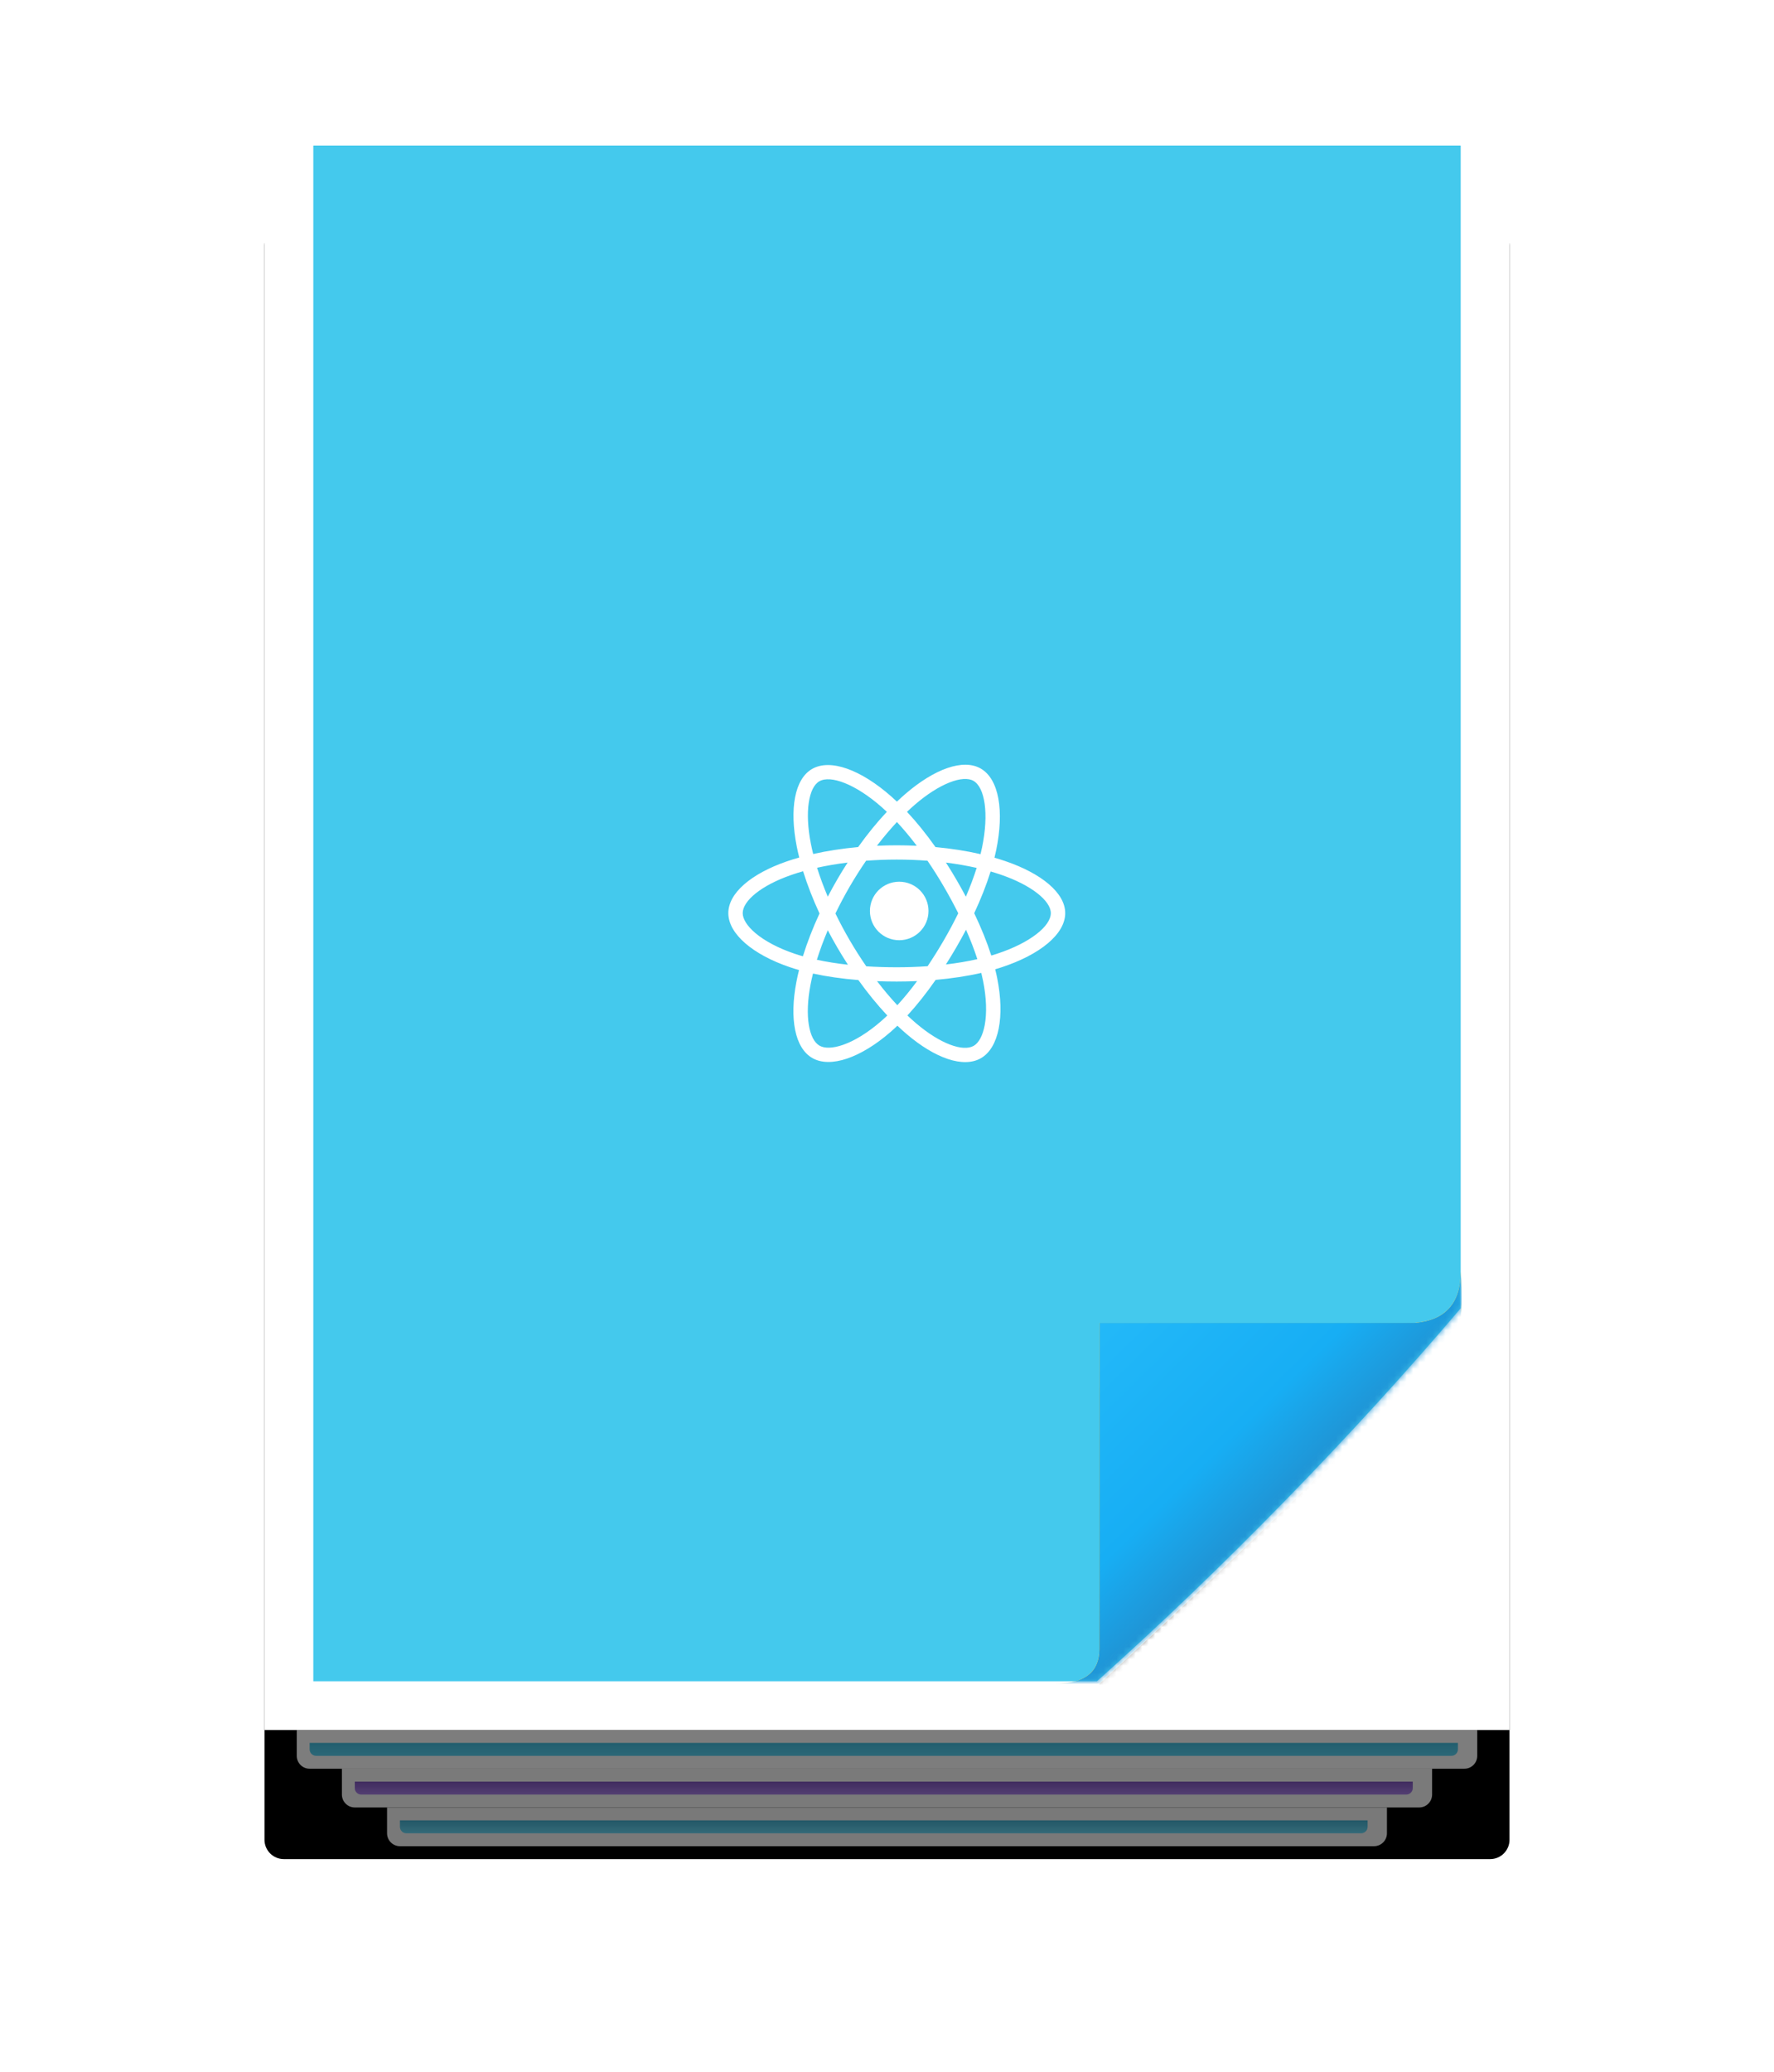 <svg xmlns="http://www.w3.org/2000/svg" xmlns:xlink="http://www.w3.org/1999/xlink" width="275" height="321" viewBox="0 0 275 321">
  <defs>
    <path id="react-stack-c" d="M3,0 L190,0 C191.657,-3.04359188e-16 193,1.343 193,3 L193,197.113 L193,250 C193,251.657 191.657,253 190,253 L134.722,253 L3,253 C1.343,253 1.07695378e-14,251.657 -4.88498131e-15,250 L0,3 C-2.02906125e-16,1.343 1.343,3.04359188e-16 3,0 Z"/>
    <filter id="react-stack-b" width="157%" height="143.5%" x="-28.5%" y="-13.8%" filterUnits="objectBoundingBox">
      <feMorphology in="SourceAlpha" radius="7.5" result="shadowSpreadOuter1"/>
      <feOffset dy="20" in="shadowSpreadOuter1" result="shadowOffsetOuter1"/>
      <feGaussianBlur in="shadowOffsetOuter1" result="shadowBlurOuter1" stdDeviation="22.5"/>
      <feComposite in="shadowBlurOuter1" in2="SourceAlpha" operator="out" result="shadowBlurOuter1"/>
      <feColorMatrix in="shadowBlurOuter1" values="0 0 0 0 0   0 0 0 0 0   0 0 0 0 0  0 0 0 0.204 0"/>
    </filter>
    <rect id="react-stack-a" width="84.012" height="74.767" x="101.42" y="170.681" rx="3"/>
    <mask id="react-stack-d" width="84.012" height="74.767" x="0" y="0" fill="#fff">
      <use xlink:href="#react-stack-a"/>
    </mask>
    <path id="react-stack-e" d="M0,0 L0,237.896 L121.476,237.896 C131.173,229.235 140.887,219.921 150.616,209.952 C160.345,199.984 169.427,190.04 177.863,180.121 L177.863,0 L0,0 Z"/>
    <linearGradient id="react-stack-i" x1="0%" x2="62.3%" y1="0%" y2="59.659%">
      <stop offset="0%" stop-color="#29BEFB"/>
      <stop offset="71.189%" stop-color="#17AEF4"/>
      <stop offset="100%" stop-color="#228CCB"/>
    </linearGradient>
    <path id="react-stack-h" d="M121.855,182.387 L170.67,182.387 C175.463,182.01 177.86,179.367 177.86,174.457 C177.86,174.457 178.617,182.387 176.971,184.23 C165.715,196.776 147.343,214.791 121.855,238.273 C112.773,238.273 110.502,238.273 115.043,238.273 C119.584,238.273 121.855,236.477 121.855,232.884 L121.855,182.387 Z"/>
    <filter id="react-stack-g" width="230.2%" height="217.5%" x="-99.6%" y="-86.2%" filterUnits="objectBoundingBox">
      <feMorphology in="SourceAlpha" radius="7.5" result="shadowSpreadOuter1"/>
      <feOffset dy="10" in="shadowSpreadOuter1" result="shadowOffsetOuter1"/>
      <feGaussianBlur in="shadowOffsetOuter1" result="shadowBlurOuter1" stdDeviation="22.5"/>
      <feColorMatrix in="shadowBlurOuter1" values="0 0 0 0 0   0 0 0 0 0   0 0 0 0 0  0 0 0 0.204 0"/>
    </filter>
    <linearGradient id="react-stack-k" x1="50%" x2="50%" y1="100%" y2="-33.359%">
      <stop offset="0%" stop-color="#FFF" stop-opacity=".5"/>
      <stop offset="100%" stop-opacity=".5"/>
    </linearGradient>
    <path id="react-stack-j" d="M2,2 L166,2 L166,3 C166,3.552 165.552,4 165,4 L3,4 C2.448,4 2,3.552 2,3 L2,2 Z"/>
    <path id="react-stack-l" d="M2,2 L152,2 L152,3 C152,3.552 151.552,4 151,4 L3,4 C2.448,4 2,3.552 2,3 L2,2 Z"/>
    <path id="react-stack-m" d="M2,2 L180,2 L180,3 C180,3.552 179.552,4 179,4 L3,4 C2.448,4 2,3.552 2,3 L2,2 Z"/>
  </defs>
  <g fill="none" fill-rule="evenodd" transform="translate(41 15)">
    <g fill-rule="nonzero">
      <use fill="#000" filter="url(#react-stack-b)" xlink:href="#react-stack-c"/>
      <path fill="#FFF" fill-rule="evenodd" stroke="#FFF" stroke-linejoin="square" stroke-width="10" d="M5,5 L5,248 L134.722,248 L188,248 L188,5 L5,5 Z"/>
    </g>
    <use fill="#FAFAFA" fill-rule="nonzero" stroke="#C3C3C3" stroke-dasharray="2" stroke-width="2" mask="url(#react-stack-d)" opacity=".5" xlink:href="#react-stack-a"/>
    <g transform="translate(7.569 7.552)">
      <mask id="react-stack-f" fill="#fff">
        <use xlink:href="#react-stack-e"/>
      </mask>
      <use fill="#44C9ED" fill-rule="nonzero" xlink:href="#react-stack-e"/>
      <g fill-rule="nonzero" mask="url(#react-stack-f)">
        <use fill="#000" filter="url(#react-stack-g)" xlink:href="#react-stack-h"/>
        <use fill="#FFF" xlink:href="#react-stack-h"/>
        <use fill="#F5D118" xlink:href="#react-stack-h"/>
        <use fill="url(#react-stack-i)" xlink:href="#react-stack-h"/>
      </g>
      <g fill="#FFF" mask="url(#react-stack-f)">
        <g transform="translate(64.333 95.913)">
          <path d="M42.938,14.932 C48.579,16.857 52.224,19.872 52.224,22.991 C52.224,26.243 48.328,29.422 42.341,31.389 C42.025,31.493 41.701,31.593 41.37,31.689 C41.488,32.16 41.593,32.621 41.683,33.073 C42.865,38.993 41.955,43.858 39.154,45.466 C36.442,47.022 32.058,45.493 27.62,41.706 C27.137,41.294 26.667,40.868 26.208,40.429 C25.844,40.778 25.481,41.111 25.118,41.425 C20.536,45.396 15.831,47.044 13.027,45.441 C10.312,43.889 9.459,39.36 10.551,33.656 C10.671,33.036 10.808,32.42 10.962,31.808 C10.487,31.673 10.017,31.527 9.55,31.37 C3.79,29.418 0,26.2 0,22.991 C0,19.884 3.531,16.888 9.06,14.977 C9.678,14.763 10.324,14.563 10.993,14.374 C10.85,13.806 10.721,13.234 10.607,12.659 C9.461,6.855 10.267,2.216 12.989,0.654 C15.828,-0.975 20.555,0.774 25.271,4.926 C25.564,5.185 25.853,5.449 26.136,5.718 C26.559,5.313 26.993,4.919 27.436,4.535 C31.936,0.653 36.392,-0.971 39.116,0.586 C41.958,2.211 42.79,7.145 41.517,13.27 C41.437,13.65 41.351,14.029 41.257,14.406 C41.822,14.567 42.383,14.743 42.938,14.932 Z M41.64,29.289 L41.64,29.289 C46.809,27.591 49.993,24.992 49.993,22.991 C49.993,21.112 47.045,18.673 42.212,17.023 C41.713,16.853 41.194,16.691 40.66,16.538 C40.017,18.599 39.16,20.776 38.118,23.002 C39.209,25.281 40.102,27.487 40.763,29.561 C41.061,29.473 41.354,29.383 41.64,29.289 Z M39.495,33.503 C39.413,33.095 39.319,32.677 39.212,32.251 C37.049,32.746 34.664,33.109 32.139,33.331 C30.704,35.392 29.233,37.247 27.762,38.843 C28.201,39.262 28.64,39.658 29.075,40.03 C32.87,43.268 36.39,44.496 38.036,43.551 C38.809,43.107 39.435,41.999 39.746,40.337 C40.092,38.487 40.017,36.121 39.495,33.503 Z M17.804,43.388 L17.804,43.388 C19.594,42.761 21.624,41.516 23.65,39.759 C23.989,39.465 24.321,39.162 24.645,38.851 C23.12,37.228 21.607,35.376 20.162,33.36 C17.632,33.156 15.264,32.819 13.125,32.35 C12.982,32.919 12.854,33.492 12.743,34.069 C11.809,38.946 12.494,42.583 14.141,43.525 C14.915,43.967 16.196,43.951 17.804,43.388 Z M10.271,29.277 C10.697,29.421 11.127,29.554 11.56,29.677 C12.22,27.545 13.089,25.306 14.137,23.044 C13.103,20.816 12.246,18.613 11.592,16.505 C10.987,16.675 10.388,16.862 9.795,17.066 C5.066,18.7 2.231,21.105 2.231,22.991 C2.231,23.877 2.885,24.969 4.18,26.069 C5.622,27.292 7.725,28.414 10.271,29.277 Z M12.796,12.234 L12.796,12.234 C12.902,12.769 13.022,13.301 13.155,13.83 C15.317,13.344 17.668,12.982 20.124,12.756 C21.556,10.752 23.056,8.913 24.573,7.297 C24.311,7.049 24.049,6.809 23.789,6.58 C19.717,2.995 15.854,1.565 14.107,2.568 C12.467,3.51 11.815,7.261 12.796,12.234 Z M35.323,17.75 C35.842,18.638 36.343,19.536 36.825,20.444 C37.486,18.911 38.047,17.415 38.497,15.985 C36.998,15.646 35.402,15.369 33.735,15.16 C34.283,16.012 34.813,16.875 35.323,17.75 Z M26.137,8.878 C25.092,9.996 24.052,11.229 23.038,12.555 C25.094,12.46 27.154,12.46 29.21,12.556 C28.196,11.218 27.166,9.983 26.137,8.878 Z M16.891,17.765 C17.404,16.883 17.938,16.013 18.492,15.156 C16.837,15.361 15.248,15.631 13.758,15.962 C14.212,17.412 14.768,18.915 15.417,20.442 C15.888,19.539 16.379,18.646 16.891,17.765 Z M18.54,30.983 C17.972,30.11 17.426,29.223 16.9,28.324 C16.386,27.442 15.892,26.549 15.42,25.645 C14.756,27.205 14.188,28.74 13.727,30.216 C15.217,30.537 16.83,30.794 18.54,30.983 Z M26.198,37.259 C27.22,36.144 28.247,34.891 29.264,33.52 C28.229,33.566 27.176,33.59 26.112,33.59 C25.076,33.59 24.056,33.57 23.056,33.531 C24.086,34.877 25.141,36.128 26.198,37.259 Z M36.847,25.565 C36.362,26.491 35.857,27.405 35.332,28.309 C34.815,29.197 34.281,30.076 33.729,30.943 C35.451,30.739 37.086,30.463 38.6,30.12 C38.133,28.669 37.545,27.143 36.847,25.565 Z M33.4,27.204 L33.4,27.204 C34.198,25.833 34.946,24.435 35.644,23.012 C34.939,21.604 34.188,20.218 33.392,18.858 C32.601,17.501 31.762,16.172 30.876,14.874 C29.323,14.757 27.729,14.696 26.112,14.696 C24.502,14.696 22.91,14.757 21.357,14.873 C20.462,16.173 19.617,17.506 18.824,18.87 L18.824,18.869 C18.032,20.233 17.291,21.625 16.603,23.044 C17.292,24.462 18.036,25.854 18.831,27.216 C19.631,28.585 20.482,29.924 21.383,31.23 C22.906,31.328 24.487,31.378 26.112,31.378 C27.743,31.378 29.345,31.321 30.894,31.212 C31.773,29.903 32.608,28.566 33.4,27.204 Z M38.002,2.502 C36.36,1.564 32.757,2.877 28.901,6.204 C28.492,6.558 28.091,6.922 27.7,7.296 C29.193,8.891 30.679,10.733 32.114,12.759 C34.578,12.988 36.931,13.357 39.097,13.853 C39.182,13.511 39.26,13.168 39.332,12.823 C40.431,7.535 39.751,3.503 38.002,2.502 Z"/>
          <path d="M26.49,18.125 C28.998,18.125 31.031,20.154 31.031,22.657 C31.031,25.159 28.998,27.188 26.49,27.188 C23.982,27.188 21.949,25.159 21.949,22.657 C21.949,20.154 23.982,18.125 26.49,18.125"/>
        </g>
      </g>
    </g>
    <g fill-rule="nonzero" opacity=".5" transform="translate(5 253)">
      <g transform="translate(7 6)">
        <path fill="#F4F4F4" d="M0,0 L169,0 L169,4 C169,5.105 168.105,6 167,6 L2,6 C0.895,6 1.3527075e-16,5.105 0,4 L0,0 Z"/>
        <use fill="#8E5DDC" xlink:href="#react-stack-j"/>
        <use fill="url(#react-stack-k)" fill-opacity=".4" xlink:href="#react-stack-j"/>
      </g>
      <g transform="translate(14 12)">
        <path fill="#F1F1F1" d="M0,0 L155,0 L155,4 C155,5.105 154.105,6 153,6 L2,6 C0.895,6 1.3527075e-16,5.105 0,4 L0,0 Z"/>
        <use fill="#44C9ED" xlink:href="#react-stack-l"/>
        <use fill="url(#react-stack-k)" fill-opacity=".4" xlink:href="#react-stack-l"/>
      </g>
      <path fill="#FAFAFA" d="M0,0 L183,0 L183,4 C183,5.105 182.105,6 181,6 L2,6 C0.895,6 1.3527075e-16,5.105 0,4 L0,0 Z"/>
      <use fill="#44C9ED" xlink:href="#react-stack-m"/>
      <use fill="url(#react-stack-k)" fill-opacity=".2" xlink:href="#react-stack-m"/>
    </g>
  </g>
</svg>
